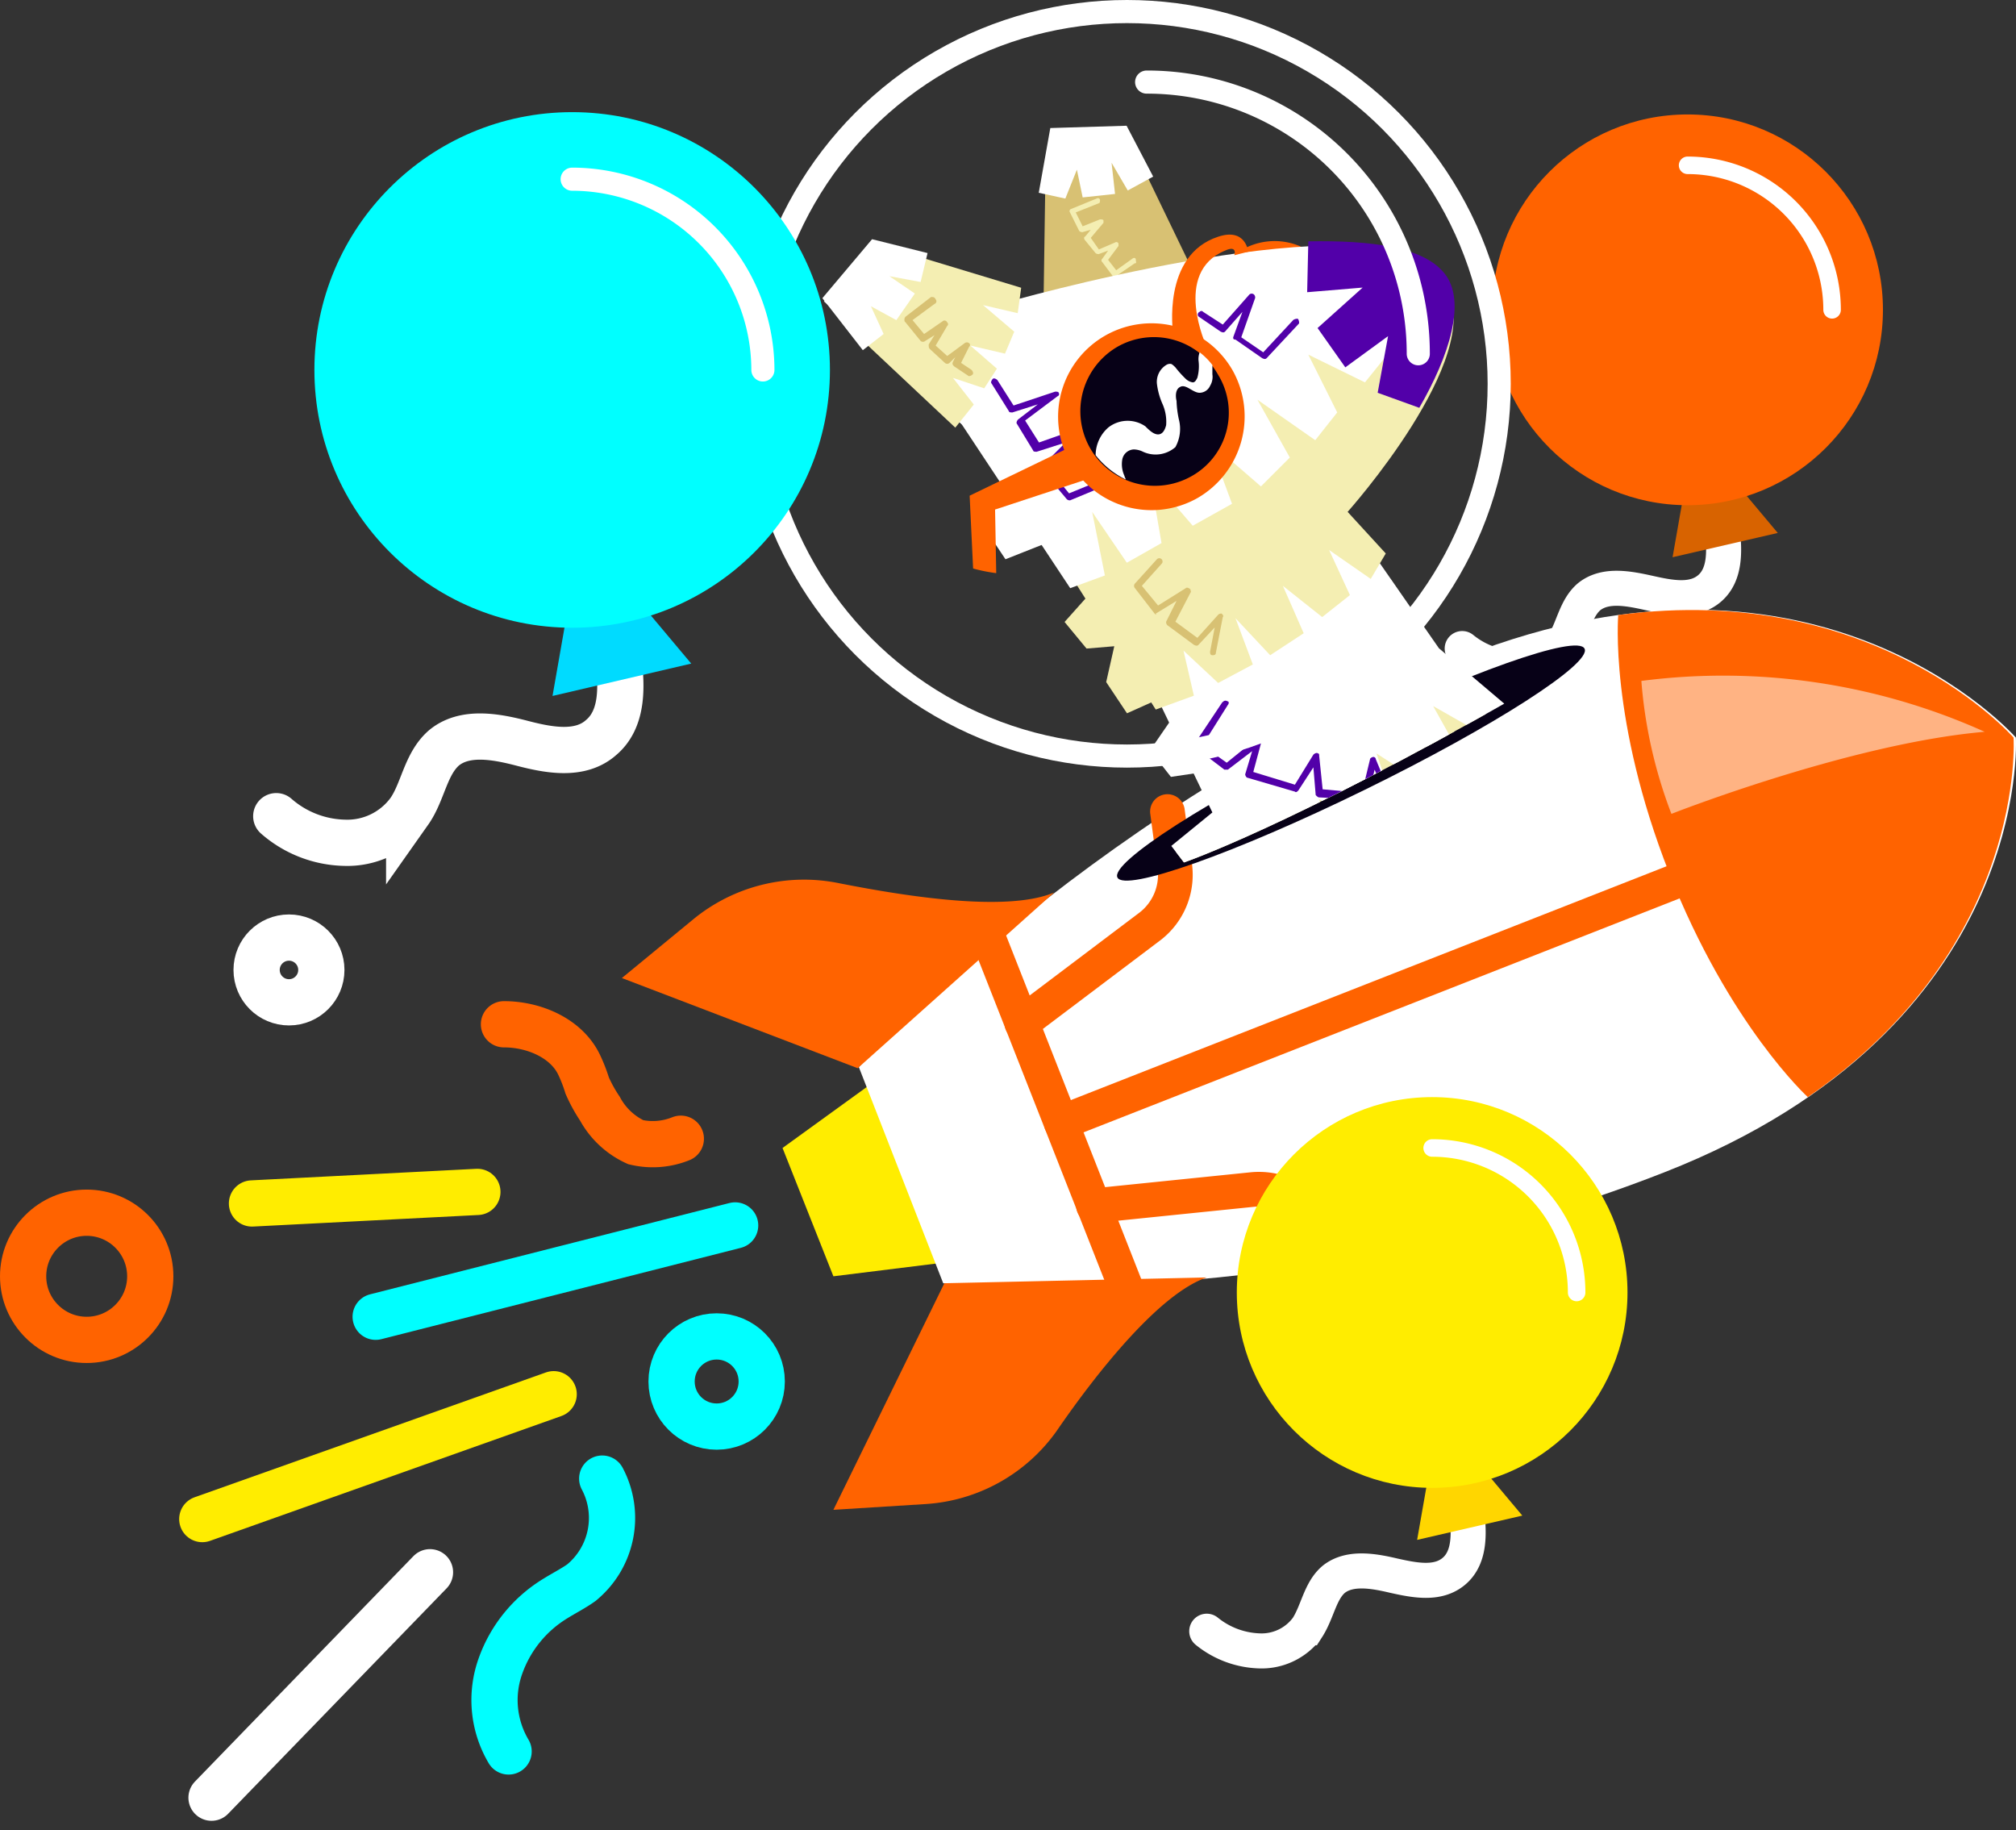 <svg xmlns="http://www.w3.org/2000/svg" xmlns:xlink="http://www.w3.org/1999/xlink" width="174.411" height="158.328" viewBox="0 0 174.411 158.328"><rect x="0" y="0" width="174.411" height="158.328" fill="#333333" stroke="none"/><defs><clipPath id="a"><path d="M34.4,66.6,8.9,33.3,0,17.8,6.9,9.1,20,12.3,21.4.9l10-.9,6.2,11.4,21.3,2.2.5,13.5L52,36.6,63.1,52.3C43.5,63.5,34.4,66.6,34.4,66.6Z"/></clipPath></defs><path d="M149,45.8c.2,1.8.3,3.9-1.1,5.1s-3.4.8-5.2.4-3.8-.8-5.2.3c-1.2,1-1.4,2.8-2.3,4.2a4.9,4.9,0,0,1-4.2,2,7.6,7.6,0,0,1-4.5-1.7" fill="none" stroke="#fff" stroke-linecap="round" stroke-miterlimit="10" stroke-width="3.031"/><path d="M146,40.8l-1.3,7.4,9.1-2.1-5.2-6.2Z" fill="#d86300"/><circle cx="16.9" cy="16.9" r="16.9" transform="translate(129.1 9.9)" fill="#ff6300"/><path d="M146,14.3a12.5,12.5,0,0,1,12.5,12.5" fill="none" stroke="#fff" stroke-linecap="round" stroke-linejoin="round" stroke-width="1.516"/><g transform="translate(2 1)"><path d="M83,107.8l-12.9,1.6L65.7,98.3l10.5-7.6Z" fill="#ffed00"/><path d="M142,100.4c-31.8,12.5-62.4,9.6-62.4,9.6L72.3,91.3S93.6,68,124.6,55.8s47.8,7,47.8,7S173.9,87.9,142,100.4Z" fill="#fff"/><path d="M86.4,87.5l11-8.3a5.627,5.627,0,0,0,2.2-5.5L99,69.2" fill="none" stroke="#ff6300" stroke-linecap="round" stroke-linejoin="round" stroke-width="3"/><path d="M92.6,103.3l13.7-1.4a5.793,5.793,0,0,1,5.4,2.5l2.6,3.8" fill="none" stroke="#ff6300" stroke-linecap="round" stroke-linejoin="round" stroke-width="3"/><ellipse cx="22.5" cy="2.6" rx="22.5" ry="2.6" transform="translate(93.528 72.567) rotate(-26.091)" fill="#070117"/><path d="M154.4,93.9c19-13.1,17.8-31.1,17.8-31.1S160.3,49.2,138,52.2c0,0-.8,9.1,4.4,22.3S154.4,93.9,154.4,93.9Z" fill="#ff6300"/><path d="M89.2,76.2c-4,1.7-12.5.4-18.6-.8A15.1,15.1,0,0,0,58,78.5l-6.2,5.1,20.4,7.8Z" fill="#ff6300"/><path d="M102.4,109.5c-4.1,1.4-9.5,8.2-13,13.3a15.055,15.055,0,0,1-11.3,6.3l-8,.5L79.7,110Z" fill="#ff6300"/><line x2="12" y2="30.5" transform="translate(83.5 80.1)" fill="none" stroke="#ff6300" stroke-linecap="round" stroke-linejoin="round" stroke-width="3"/><line x1="53" y2="20.8" transform="translate(89.8 75.3)" fill="none" stroke="#ff6300" stroke-linecap="round" stroke-linejoin="round" stroke-width="3"/><path d="M140,57.9a55.107,55.107,0,0,1,29.7,4.4c-11.6,1-27.1,7.1-27.1,7.1A40.893,40.893,0,0,1,140,57.9Z" fill="#ffb383"/><path d="M56.9,97.5a6.484,6.484,0,0,1-3.9.3,6.694,6.694,0,0,1-3.1-2.9,12.81,12.81,0,0,1-1.1-2,13.356,13.356,0,0,0-.7-1.8c-1.1-2.3-3.9-3.5-6.5-3.5" fill="none" stroke="#ff6300" stroke-linecap="round" stroke-miterlimit="10" stroke-width="4"/><path d="M42,150.5a8.717,8.717,0,0,1-.7-7.4,11.23,11.23,0,0,1,4.7-5.8c.8-.5,1.6-.9,2.3-1.4a7.241,7.241,0,0,0,1.8-9" fill="none" stroke="aqua" stroke-linecap="round" stroke-miterlimit="10" stroke-width="4"/><line x1="31.1" y2="7.9" transform="translate(30.5 105)" fill="none" stroke="aqua" stroke-linecap="round" stroke-miterlimit="10" stroke-width="4"/><line x1="19.5" y2="1" transform="translate(19.8 102.1)" fill="none" stroke="#ffed00" stroke-linecap="round" stroke-miterlimit="10" stroke-width="4"/><line x1="18.9" y2="19.5" transform="translate(16.3 135)" fill="none" stroke="#fff" stroke-linecap="round" stroke-miterlimit="10" stroke-width="4"/><line x1="30.4" y2="10.8" transform="translate(15.5 119.6)" fill="none" stroke="#ffed00" stroke-linecap="round" stroke-miterlimit="10" stroke-width="4"/><circle cx="3.9" cy="3.9" r="3.9" transform="translate(56.1 114.6)" fill="none" stroke="aqua" stroke-linecap="round" stroke-miterlimit="10" stroke-width="4"/><circle cx="5.5" cy="5.5" r="5.5" transform="translate(0 103.9)" fill="none" stroke="#ff6300" stroke-linecap="round" stroke-miterlimit="10" stroke-width="4"/><circle cx="2.8" cy="2.8" r="2.8" transform="translate(20.2 80.1)" fill="none" stroke="#fff" stroke-linecap="round" stroke-miterlimit="10" stroke-width="4"/><g transform="translate(66.028 7.003)"><g clip-path="url(#a)"><g transform="translate(2.659 2.873)"><g transform="translate(1.584 -0.379)"><path d="M40.8,20.9a5.644,5.644,0,1,1,2.1-7.7,5.533,5.533,0,0,1-2.1,7.7Z" fill="#ff6300"/></g><g transform="translate(1.584 -0.379)"><path d="M40.5,19.5a4.478,4.478,0,1,1,1.7-6.1,4.436,4.436,0,0,1-1.7,6.1Z" fill="#070117"/></g><path d="M19.4,74.5a5.323,5.323,0,0,0-8.6,2.6,5.946,5.946,0,0,0,.2,3.5.758.758,0,0,0,.2.4l.2.5a4.179,4.179,0,0,0,.4,1c.2.7.4,1.4.6,2.2a18.457,18.457,0,0,1,.4,2.3,7.634,7.634,0,0,1-.2,2.6,5.023,5.023,0,0,1-.5,1.3,8.341,8.341,0,0,1-.8,1.2,6.915,6.915,0,0,1-2.2,1.6,20.363,20.363,0,0,1-2.2.9l-2.1.6-.9-3.6a26.643,26.643,0,0,0,3.8-1,2.55,2.55,0,0,0,1.2-.8,2.589,2.589,0,0,0,.7-1.1,4.4,4.4,0,0,0,.2-1.6,12.252,12.252,0,0,0-.2-1.9c-.1-.6-.3-1.3-.4-1.9-.1-.3-.2-.6-.3-1l-.2-.5c-.1-.2-.1-.4-.2-.6a9.863,9.863,0,0,1-.3-2.4,7.267,7.267,0,0,1,.4-2.5,5.9,5.9,0,0,1,1.2-2.2,7.28,7.28,0,0,1,1.8-1.7,7.714,7.714,0,0,1,4.7-1.2,8.648,8.648,0,0,1,2.3.6,8.578,8.578,0,0,1,2,1.3Z" fill="#5200a9"/><g transform="translate(57.832 53.488)"><path d="M17.7,4.8.9,0,.3,3,3.1,4.3l-3,.5L0,6.9l3.1.8L0,8.5l.2,2.1,3.6.8-3.1.8.8,2.2,15.9-2.3Z" fill="#e2cc00"/><path d="M19.5,11.8l-8.8,1.9-.8-3.1,2.7-.8L9.8,9.3l.4-2.9h2.6L10.5,4.8l1.1-2.2,8.6,2.7Z" fill="#fff"/></g><g transform="translate(32.998 76.661)"><path d="M18.1,15.6,10.1,0,7.5,1.6l1,2.9L6.1,2.7,4.5,4.1,6,6.9,3.3,5.1,1.9,6.7,3.8,9.9,1,8.2,0,10.3,12.5,20.4Z" fill="#e2cc00"/><path d="M14.1,21.6,6.7,16.4l1.7-2.7,2.5,1.5L9.3,12.9l2.4-1.7,1.8,1.9-.4-2.8,2.3-.7,3.9,8.1Z" fill="#fff"/></g><g transform="translate(19.179)"><path d="M.6,2.7.4,16.3l13.1-3.4L7.8,1.1Z" fill="#d8c173"/><path d="M7.6,0,9.9,4.4,7.7,5.6,6.3,3.2l.3,2.7-2.8.3L3.3,3.8l-1,2.5L0,5.8,1,.2Z" fill="#fff"/><path d="M6.4,13h0l-.9-1.2a.188.188,0,0,1,0-.3l.5-.7-.8.3a.367.367,0,0,1-.3-.1L4,9.9c-.1-.1-.1-.3,0-.3L4.5,9l-.7.2a.367.367,0,0,1-.3-.1L2.7,7.5a.192.192,0,0,1,.1-.3h0L5,6.3a.192.192,0,0,1,.3.1c0,.1,0,.3-.1.3l-2,.8.6,1.2,1.5-.6c.1,0,.3,0,.3.1v.2L4.5,9.7l.7,1,1.4-.6a.192.192,0,0,1,.3.1v.2L6,11.6l.7.9,1.4-1c.1-.1.3-.1.3.1s.1.3-.1.3h0L6.7,13C6.6,13.1,6.4,13.1,6.4,13Z" fill="#f4eeb2"/></g><path d="M19.8,77.4l4.7,14.2h3.1l11.2-4.7.8-2.5,1.8,1,3.4-1.9-.6-2.2,2.5,1.2L50,80.1l-.7-2.3L51.8,79l3.6-2.8-.5-2.3,3.9-.8,3.5-8.6-1.4-1.9h2.8l1.9-4-3.2-2.3-7.6-4.1Z" fill="#fff"/><path d="M19.4,75.4a2.628,2.628,0,0,0-1.5-.7,3.219,3.219,0,0,0-1.7.1,5.308,5.308,0,0,0-2.9,1.9,4.553,4.553,0,0,0-.8,3.2,8.447,8.447,0,0,0,.5,1.7c.1.1.1.3.2.4l.2.5c.2.3.3.7.5,1a32.551,32.551,0,0,1,1.5,4.4,6.883,6.883,0,0,1,.2,2.5,7.512,7.512,0,0,1-.5,2.6,6.08,6.08,0,0,1-1.5,2.4A8.341,8.341,0,0,1,11.5,97c-1.3.7-2.7,1.3-4.1,1.9L6,95.5l2-.7A14.166,14.166,0,0,0,9.8,94a6.706,6.706,0,0,0,1.4-.9,2.73,2.73,0,0,0,.9-1.2,6.516,6.516,0,0,0,.3-3.4,16.569,16.569,0,0,0-1.1-3.8,10.375,10.375,0,0,1-.4-1l-.2-.5a1.421,1.421,0,0,1-.2-.6,6.874,6.874,0,0,1-.5-2.4,5.82,5.82,0,0,1,.3-2.6,10.076,10.076,0,0,1,1.2-2.3,7.291,7.291,0,0,1,4.3-2.5,5.3,5.3,0,0,1,2.5.1,6.117,6.117,0,0,1,1.2.5,3.915,3.915,0,0,1,1,.8Z" fill="#ffed00"/><path d="M20.1,74a5.2,5.2,0,0,0-3-2,6.984,6.984,0,0,0-3.8.2,8.251,8.251,0,0,0-3.2,2,5.605,5.605,0,0,0-1.5,3.3,6.054,6.054,0,0,0,0,1.9.9.9,0,0,0,.1.5.9.9,0,0,1,.1.5c0,.2.1.3.1.5v.2l.1.3a18.916,18.916,0,0,1,.5,2.3,10.479,10.479,0,0,1,.1,2.5,3.529,3.529,0,0,1-.3,1.4A6.109,6.109,0,0,1,8.6,89a3.745,3.745,0,0,1-1.3,1.2,4.418,4.418,0,0,1-1.6.6,7.587,7.587,0,0,1-3-.1,5.023,5.023,0,0,1-1.3-.5A4.2,4.2,0,0,1,0,89.3l2.5-2.7A1,1,0,0,0,3,87c.2.1.5.2.7.3a3.178,3.178,0,0,0,1.4.2c.2,0,.3-.1.5-.1.1-.1.3-.2.4-.3a2.106,2.106,0,0,0,.5-1.3A10.869,10.869,0,0,0,6.6,84a6.929,6.929,0,0,0-.3-2l-.1-.5c0-.2-.1-.4-.1-.6s-.1-.5-.1-.7a1.268,1.268,0,0,0-.1-.6A10.479,10.479,0,0,1,6,77.1a9.678,9.678,0,0,1,.8-2.4,7.492,7.492,0,0,1,1.5-2,9.214,9.214,0,0,1,4.3-2.4,10.154,10.154,0,0,1,4.9,0,9.432,9.432,0,0,1,2.3,1,5.194,5.194,0,0,1,1.7,1.9Z" fill="#ffed00"/><path d="M63.2,56s-5.3-4.6-7-7.1l-6.6-9.7L31.7,52.3l4.6,6.4L20.9,70.8c-3.3,4.3-1.4,10-1.4,10l2.7.5L23.8,78l1.4,3.7,3.3-.2.9-3.6,2.2,3,3.1-1.2-.3-4.2,4.1,2.3,3-2-.9-4.1,3.3,2.1,3.6-2.5-.9-3.6,3.6,1.9,2.6-1.8-.9-4.3,4.4,1.2,2.5-2.6-1.9-3.3,4.3.6Z" fill="#f4eeb2"/><path d="M53.8,13.2c-5.2-6.6-37.4,2.1-37.4,2.1L4.6,10.5l-4,4.7,12,10.7L29,48.6l5.2,10.8L21.2,70l-2.3,2.8,5.5.1,1.7-3.8,1.2,3.2,4.6-1.5L31.7,67l2.6,2.4,3.9-2.6-1.1-3.9,4.2,2.6L45,62.3l-1.6-4.1,3.7,3L50,59l-1.6-4.7,4.5,2.9,2.8-2.7-2.4-4.3,4.4,2.5,2-2.5-5.9-5L45.6,33.4C45.7,33.3,57.6,18,53.8,13.2Z" fill="#fff"/><path d="M12.5,24,29.3,50.5l3.3-1.2-.9-3.9,3,2.8,3-1.6-1.5-4,3,3.2,2.9-1.9-1.8-4.1,3.4,2.7,2.4-1.9-1.8-3.9,3.6,2.5L49.2,37l-3.3-3.6s11.9-13.3,8.6-19.3S12.5,24,12.5,24Z" fill="#f4eeb2"/><path d="M16.3,15.3,7.6,11.7,5.4,19.4l7.1,6.4L21.9,40l3-1.1-1.1-5.5,3,4.4,3-1.7-1-5.8,3.7,4.3,3.4-1.9-2-5.4,4.5,3.9,2.5-2.5-2.8-5,5,3.5L45,24.8l-2.5-5,4.9,2.4,2.9-3.6-2.7-3.9,4.1,1.6,1.7-2.5L53.2,12C45.6,6.9,16.3,15.3,16.3,15.3Z" fill="#fff"/><path d="M16.7,29.4l-2.8,4.5,2.4,3.6,4.8-1.9Z" fill="#fff"/><path d="M15.1,22.3c-.1-.1,0-.3.1-.4s.3,0,.4.1L17,24.2,20.6,23c.1,0,.3,0,.3.1a.192.192,0,0,1-.1.3L18,25.5l1.2,1.9,3.4-1.2c.1,0,.3,0,.3.1a.187.187,0,0,1,0,.3l-2.9,3,1.8,2.2,3.9-1.6c.1-.1.3,0,.4.1s0,.3-.1.4h0l-4.1,1.7a.367.367,0,0,1-.3-.1l-2.1-2.5a.3.3,0,0,1,0-.4l2-2-2.5.8c-.1,0-.3,0-.3-.1l-1.4-2.3c-.1-.1,0-.3.1-.4l1.7-1.3-2.2.7c-.1,0-.3,0-.3-.1l-1.5-2.4Z" fill="#5200a9"/><g transform="translate(0.459 9.815)"><path d="M1.6,7l9.9,9.3,1.6-2L11.3,12l2.7.9,1.1-1.7-2.3-2,3,.7L16.6,8,13.9,5.7l3,.7.3-2.2L5.3.6Z" fill="#f4eeb2"/><path d="M4.3,0,9.1,1.2,8.5,3.7,5.8,3.2,8,4.7,6.4,7,4.2,5.8,5.3,8.2,3.5,9.6,0,5.1Z" fill="#fff"/><path d="M7.1,7h0a.367.367,0,0,1,.1-.3L9.4,5c.2,0,.3,0,.4.2a.247.247,0,0,1-.1.4L7.8,7l1,1.2,1.6-1.1a.247.247,0,0,1,.4.1.187.187,0,0,1,0,.3l-1,1.7,1,.9L12.3,9a.3.3,0,0,1,.4,0,.187.187,0,0,1,0,.3L12,10.7l.9.6c.1.1.2.3.1.4s-.3.2-.4.1L11.4,11c-.1-.1-.2-.2-.1-.4l.2-.4-.5.5a.3.3,0,0,1-.4,0L9.3,9.5c-.1-.1-.1-.2-.1-.4l.5-.8-.8.5a.3.3,0,0,1-.4,0L7.2,7.2C7.1,7.1,7.1,7.1,7.1,7Z" fill="#d8c173"/></g><g transform="translate(53.77 61.288)"><path d="M18.8,12.2,6.2,0,4.3,2.4,6.2,4.8l-2.8-1L2.2,5.7,4.6,7.8,1.4,7,.6,9l2.8,2.4L.3,10.7,0,13l15.1,5.5Z" fill="#ffed00"/><path d="M17,19.1,8.4,16.6l.7-3.2,2.8.6L9.6,12.4,11.3,10l2.3,1.2L12.4,8.7l2-1.4,6.3,6.4Z" fill="#fff"/><path d="M7.7,10.8H7.5l-1.6-.4-.3.8c0,.1-.2.2-.3.2s-.2-.2-.2-.4l.4-1c0-.1.2-.2.3-.2l.5.1-.6-.5c-.1,0-.1-.2-.1-.3l.9-1.7c.1-.1.2-.2.3-.1l1,.3-.7-.8c-.1-.1-.2-.3-.1-.4L8.3,4.6c.1-.1.3-.2.4-.1h0L11,6.4a.283.283,0,0,1-.4.4l-2-1.7-1,1.4L9.1,7.8a.3.3,0,0,1,0,.4c0,.1-.1.1-.2.1l-2-.5L6.2,9.1l1.5,1.2a.367.367,0,0,1,.1.3C7.8,10.7,7.7,10.7,7.7,10.8Z" fill="#e2cc00"/></g><path d="M54.3,12.8C52.5,10.5,48,9.9,42.5,10l-.1,4.4,4.8-.4-3.9,3.5,2.4,3.4,3.7-2.7-.9,4.9,3.6,1.3C54.7,19.9,56.2,15.2,54.3,12.8Z" fill="#5200a9"/><path d="M33,16.5a.247.247,0,0,1,.1-.4.187.187,0,0,1,.3,0l1.7,1.1,2.3-2.6a.3.3,0,0,1,.4,0,.367.367,0,0,1,.1.3l-1.2,3.4,1.9,1.3,2.6-2.8a.6.6,0,0,1,.4-.1.6.6,0,0,1,.1.4h0l-2.8,3c-.1.1-.2.1-.4,0l-2.3-1.6c-.2,0-.2-.1-.2-.2l.8-2.2-1.5,1.7c-.1.1-.2.1-.4,0L33,16.5Z" fill="#5200a9"/><path d="M29.2,42.2h0L27.5,40a.3.3,0,0,1,0-.4l1.9-2.1a.283.283,0,1,1,.4.4h0l-1.7,1.9,1.4,1.7L31.9,40c.1-.1.3,0,.4.1,0,.1.1.2,0,.3L31,42.9l1.9,1.4,1.8-2a.367.367,0,0,1,.3-.1c.1.1.2.2.1.3l-.6,3.1c0,.2-.2.2-.3.2-.2,0-.2-.2-.2-.3l.4-2.1L33,44.9c-.1.1-.2.1-.4,0l-2.3-1.7a.367.367,0,0,1-.1-.3l.9-1.8-1.8,1.1C29.4,42.3,29.3,42.3,29.2,42.2Z" fill="#d8c173"/><g transform="translate(38.015 74.931)"><path d="M.3,5.2,2,7.5,5,6.1l-.9-3L6.6,4.8,9,3,7.7.3l3.3,1" fill="#fff"/><path d="M2.1,7.7a.367.367,0,0,1-.3-.1L.1,5.4A.3.3,0,0,1,.1,5c.1-.1.3,0,.4.1L2.1,7.2,4.7,6,3.9,3.2c0-.1,0-.3.2-.3h.2L6.7,4.5l2-1.6L7.5.4c-.1-.1,0-.3.1-.4h.2l3.3,1c.1,0,.2.2.2.4,0,.1-.2.2-.3.2L8.2.7l1,2.1a.192.192,0,0,1-.1.3l-2.2,2a.188.188,0,0,1-.3,0l-2-1.3L5.3,6c0,.1,0,.3-.1.3L2.1,7.7Z" fill="#5200a9"/></g><g transform="translate(24.181 83.437)"><path d="M10.4,17.6,14.4.5l-3-.4L10.3,2.9,9.6,0H7.4L6.8,3.1,5.9,0,3.8.4,3.2,4,2.2.9,0,1.9,3,17.7Z" fill="#ffed00"/><path d="M3.5,19.6,1.2,10.9l3.1-1,1,2.7.2-2.8,2.9.2.1,2.6L10,10.2l2.2,1L10,19.9Z" fill="#fff"/><path d="M11.2,8.1h-.1c-.2,0-.3-.2-.2-.3h0l.4-2.6L9.5,5.1l-.4,2c0,.2-.2.2-.3.2a.215.215,0,0,1-.2-.2L8,5.1l-1.5.2L6.3,7.1c0,.2-.2.3-.3.2a.215.215,0,0,1-.2-.2L5.3,5.6l-.8.2c-.2,0-.3-.1-.3-.2s.1-.3.2-.3l1-.3c.1,0,.3.1.3.2l.2.5L6,5c0-.1.1-.2.3-.2l1.9-.1c.1,0,.2.1.3.2l.3,1L9,4.7c0-.1.2-.2.3-.2l2.2.2a.265.265,0,0,1,.3.3h0l-.4,2.9C11.3,8,11.3,8.1,11.2,8.1Z" fill="#e2cc00"/></g><g transform="translate(32.639 49.699)"><path d="M2.7.3.3,3.9,2.8,5.7,5.6,3.5,4.7,6.4,8.8,7.6l1.7-2.8L10.8,8l3.9.2.8-3.1,1.2,3.1,3.6-.4" fill="#fff"/><path d="M4.6,6.7c-.1,0-.2-.2-.2-.3l.6-2L2.9,6H2.6L.1,4.1C0,4.1,0,3.9,0,3.8L2.4.2c.2-.2.3-.2.5-.1.1,0,.1.2,0,.3L.7,3.9,2.8,5.4,5.4,3.3a.3.3,0,0,1,.4,0,.188.188,0,0,1,0,.3L5.1,6.2,8.7,7.3l1.6-2.6c.1-.1.3-.2.4-.1.1,0,.1.1.1.2l.3,2.9,3.4.3.7-2.9c0-.1.2-.2.3-.2a.215.215,0,0,1,.2.2L16.9,8l3.4-.4c.2,0,.3.1.3.2s-.1.3-.2.3l-3.6.4c-.1,0-.2-.1-.3-.2L15.6,6,15,8.4c0,.1-.2.2-.3.2l-3.9-.2c-.1,0-.2-.1-.3-.2l-.2-2.4L9,7.8c-.1.1-.2.2-.3.1L4.6,6.7Z" fill="#5200a9"/></g><path d="M42.3,70.3H42l-2-1.6a.283.283,0,1,1,.4-.4l1.8,1.4,2.3-1.6-.3-2.8c0-.2.1-.3.2-.3h.1l2.9,1.2,2.4-1.9-1.1-2.7c-.1-.1,0-.3.2-.4h.2l2.7,1.6,1.1-.8a.292.292,0,1,1,.3.5l-1.2,1a.188.188,0,0,1-.3,0l-2.1-1.3.8,2.2a.367.367,0,0,1-.1.3l-2.7,2.1a.188.188,0,0,1-.3,0l-2.6-1.1.3,2.5a.367.367,0,0,1-.1.3l-2.6,1.8Z" fill="#e2cc00"/><path d="M20.4,76.2a3.938,3.938,0,0,0-3-.4,3.788,3.788,0,0,0-2.3,1.8,5.183,5.183,0,0,0-.5,3,9.363,9.363,0,0,0,.4,1.6.758.758,0,0,0,.2.4c.1.1.1.3.2.4l.4.8a29.535,29.535,0,0,1,1.6,3.7,15.985,15.985,0,0,1,.5,2.1,8.879,8.879,0,0,1,.1,2.3,7.172,7.172,0,0,1-.7,2.5c-.1.2-.3.4-.4.6-.1.1-.1.2-.2.3l-.3.3a4.44,4.44,0,0,1-1.1.8l-.6.3a1.421,1.421,0,0,1-.6.2,5.019,5.019,0,0,1-1.2.2,6.473,6.473,0,0,1-2.4-.1l.7-3.6a4.574,4.574,0,0,0,2.6-.1,1.555,1.555,0,0,0,.8-.6,3.582,3.582,0,0,0,.4-1.1,3.787,3.787,0,0,0,0-1.5c-.1-.6-.2-1.1-.3-1.7A19.571,19.571,0,0,0,13.5,85l-.6-1c-.1-.2-.1-.3-.2-.5s-.1-.3-.2-.5a7.8,7.8,0,0,1-.4-2.2,8.879,8.879,0,0,1,.1-2.3,8.488,8.488,0,0,1,.9-2.2,6.479,6.479,0,0,1,1.6-1.7,5.9,5.9,0,0,1,6.5,0Z" fill="#fff"/><g transform="translate(1.584 -0.379)"><path d="M31.3,32.6a8.081,8.081,0,1,1,3.1-11,8.151,8.151,0,0,1-3.1,11Z" fill="#ff6300"/></g><g transform="translate(1.584 -0.379)"><path d="M30.8,30.7a6.45,6.45,0,0,1-6.4-11.2,6.368,6.368,0,0,1,8.7,2.4,6.285,6.285,0,0,1-2.3,8.8Z" fill="#070117"/></g><path d="M34.2,21.5v-.8a5.731,5.731,0,0,0-1.1-1.1,1.7,1.7,0,0,0-.1.7,3.812,3.812,0,0,1-.1,1.5c-.1.2-.2.4-.4.4a1.141,1.141,0,0,1-.6-.3,9.016,9.016,0,0,1-.9-1c-.1-.1-.3-.3-.4-.3a.6.6,0,0,0-.4.1,1.716,1.716,0,0,0-.8,1.6,6.07,6.07,0,0,0,.5,1.8,3.805,3.805,0,0,1,.3,1.8c-.1.4-.3.8-.7.8s-.8-.4-1.1-.7a2.7,2.7,0,0,0-3.2.1,3.194,3.194,0,0,0-1.1,2.4,7.545,7.545,0,0,0,2.6,2.1c0-.1-.1-.2-.1-.3a2.4,2.4,0,0,1-.2-1.4,1.063,1.063,0,0,1,1-.9,1.884,1.884,0,0,1,.8.2,2.6,2.6,0,0,0,2.8-.4,3.256,3.256,0,0,0,.3-2.4,8.752,8.752,0,0,1-.2-1.6c-.1-.4-.1-1,.3-1.2.5-.3,1.1.5,1.7.5a1.013,1.013,0,0,0,.9-.6A1.5,1.5,0,0,0,34.2,21.5Z" fill="#fff"/><path d="M30.8,18c0-.1-1-6.8,3.9-8.4,2.4-.8,2.6,1.3,2.6,1.3l-1.2.3s.3-.9-.8-.4c-4.6,1.9-1.6,8.3-1.6,8.3Z" fill="#ff6300"/><path d="M22.1,27.7,13.2,32l.3,6.3a14.159,14.159,0,0,0,2,.4c0-.1-.1-5.5-.1-5.5l8.8-2.9Z" fill="#ff6300"/></g></g></g><path d="M92.6,50l-2.5,2.8L92,55.1l2.4-.2L93.7,58l1.8,2.7,2.9-1.3Z" fill="#f4eeb2"/><path d="M99.7,60.7l-2.2,3.2,1.8,2.3,2.7-.4Z" fill="#fff"/><circle cx="32.2" cy="32.2" r="32.2" transform="translate(63.3 0)" fill="none" stroke="#fff" stroke-linecap="round" stroke-linejoin="round" stroke-width="2"/><path d="M120.7,29.6A23.473,23.473,0,0,0,97.2,6.1" fill="none" stroke="#fff" stroke-linecap="round" stroke-linejoin="round" stroke-width="2"/></g><path d="M126.9,130.8c.2,1.8.3,3.9-1.1,5.1s-3.4.8-5.2.4c-1.7-.4-3.8-.8-5.2.3-1.2,1-1.4,2.8-2.3,4.2a4.9,4.9,0,0,1-4.2,2,7.6,7.6,0,0,1-4.5-1.7" fill="none" stroke="#fff" stroke-linecap="round" stroke-miterlimit="10" stroke-width="3.031"/><path d="M123.9,125.8l-1.3,7.4,9.1-2.1-5.2-6.2Z" fill="#ffd600"/><circle cx="16.9" cy="16.9" r="16.9" transform="translate(107 94.9)" fill="#ffed00"/><path d="M123.9,99.3a12.5,12.5,0,0,1,12.5,12.5" fill="none" stroke="#fff" stroke-linecap="round" stroke-linejoin="round" stroke-width="1.516"/><path d="M53.5,57c.3,2.4.4,5.2-1.5,6.8-1.8,1.6-4.5,1.1-6.8.5s-5-1.1-6.8.4c-1.6,1.4-1.8,3.8-3,5.5a6.651,6.651,0,0,1-5.6,2.7,9.273,9.273,0,0,1-5.9-2.3" fill="none" stroke="#fff" stroke-linecap="round" stroke-miterlimit="10" stroke-width="4"/><path d="M49.5,50.5l-1.7,9.7,12-2.8L53,49.3Z" fill="#00dbff"/><circle cx="22.3" cy="22.3" r="22.3" transform="translate(27.2 9.7)" fill="aqua"/><path d="M49.5,15.5A16.516,16.516,0,0,1,66,32" fill="none" stroke="#fff" stroke-linecap="round" stroke-linejoin="round" stroke-width="2"/></svg>